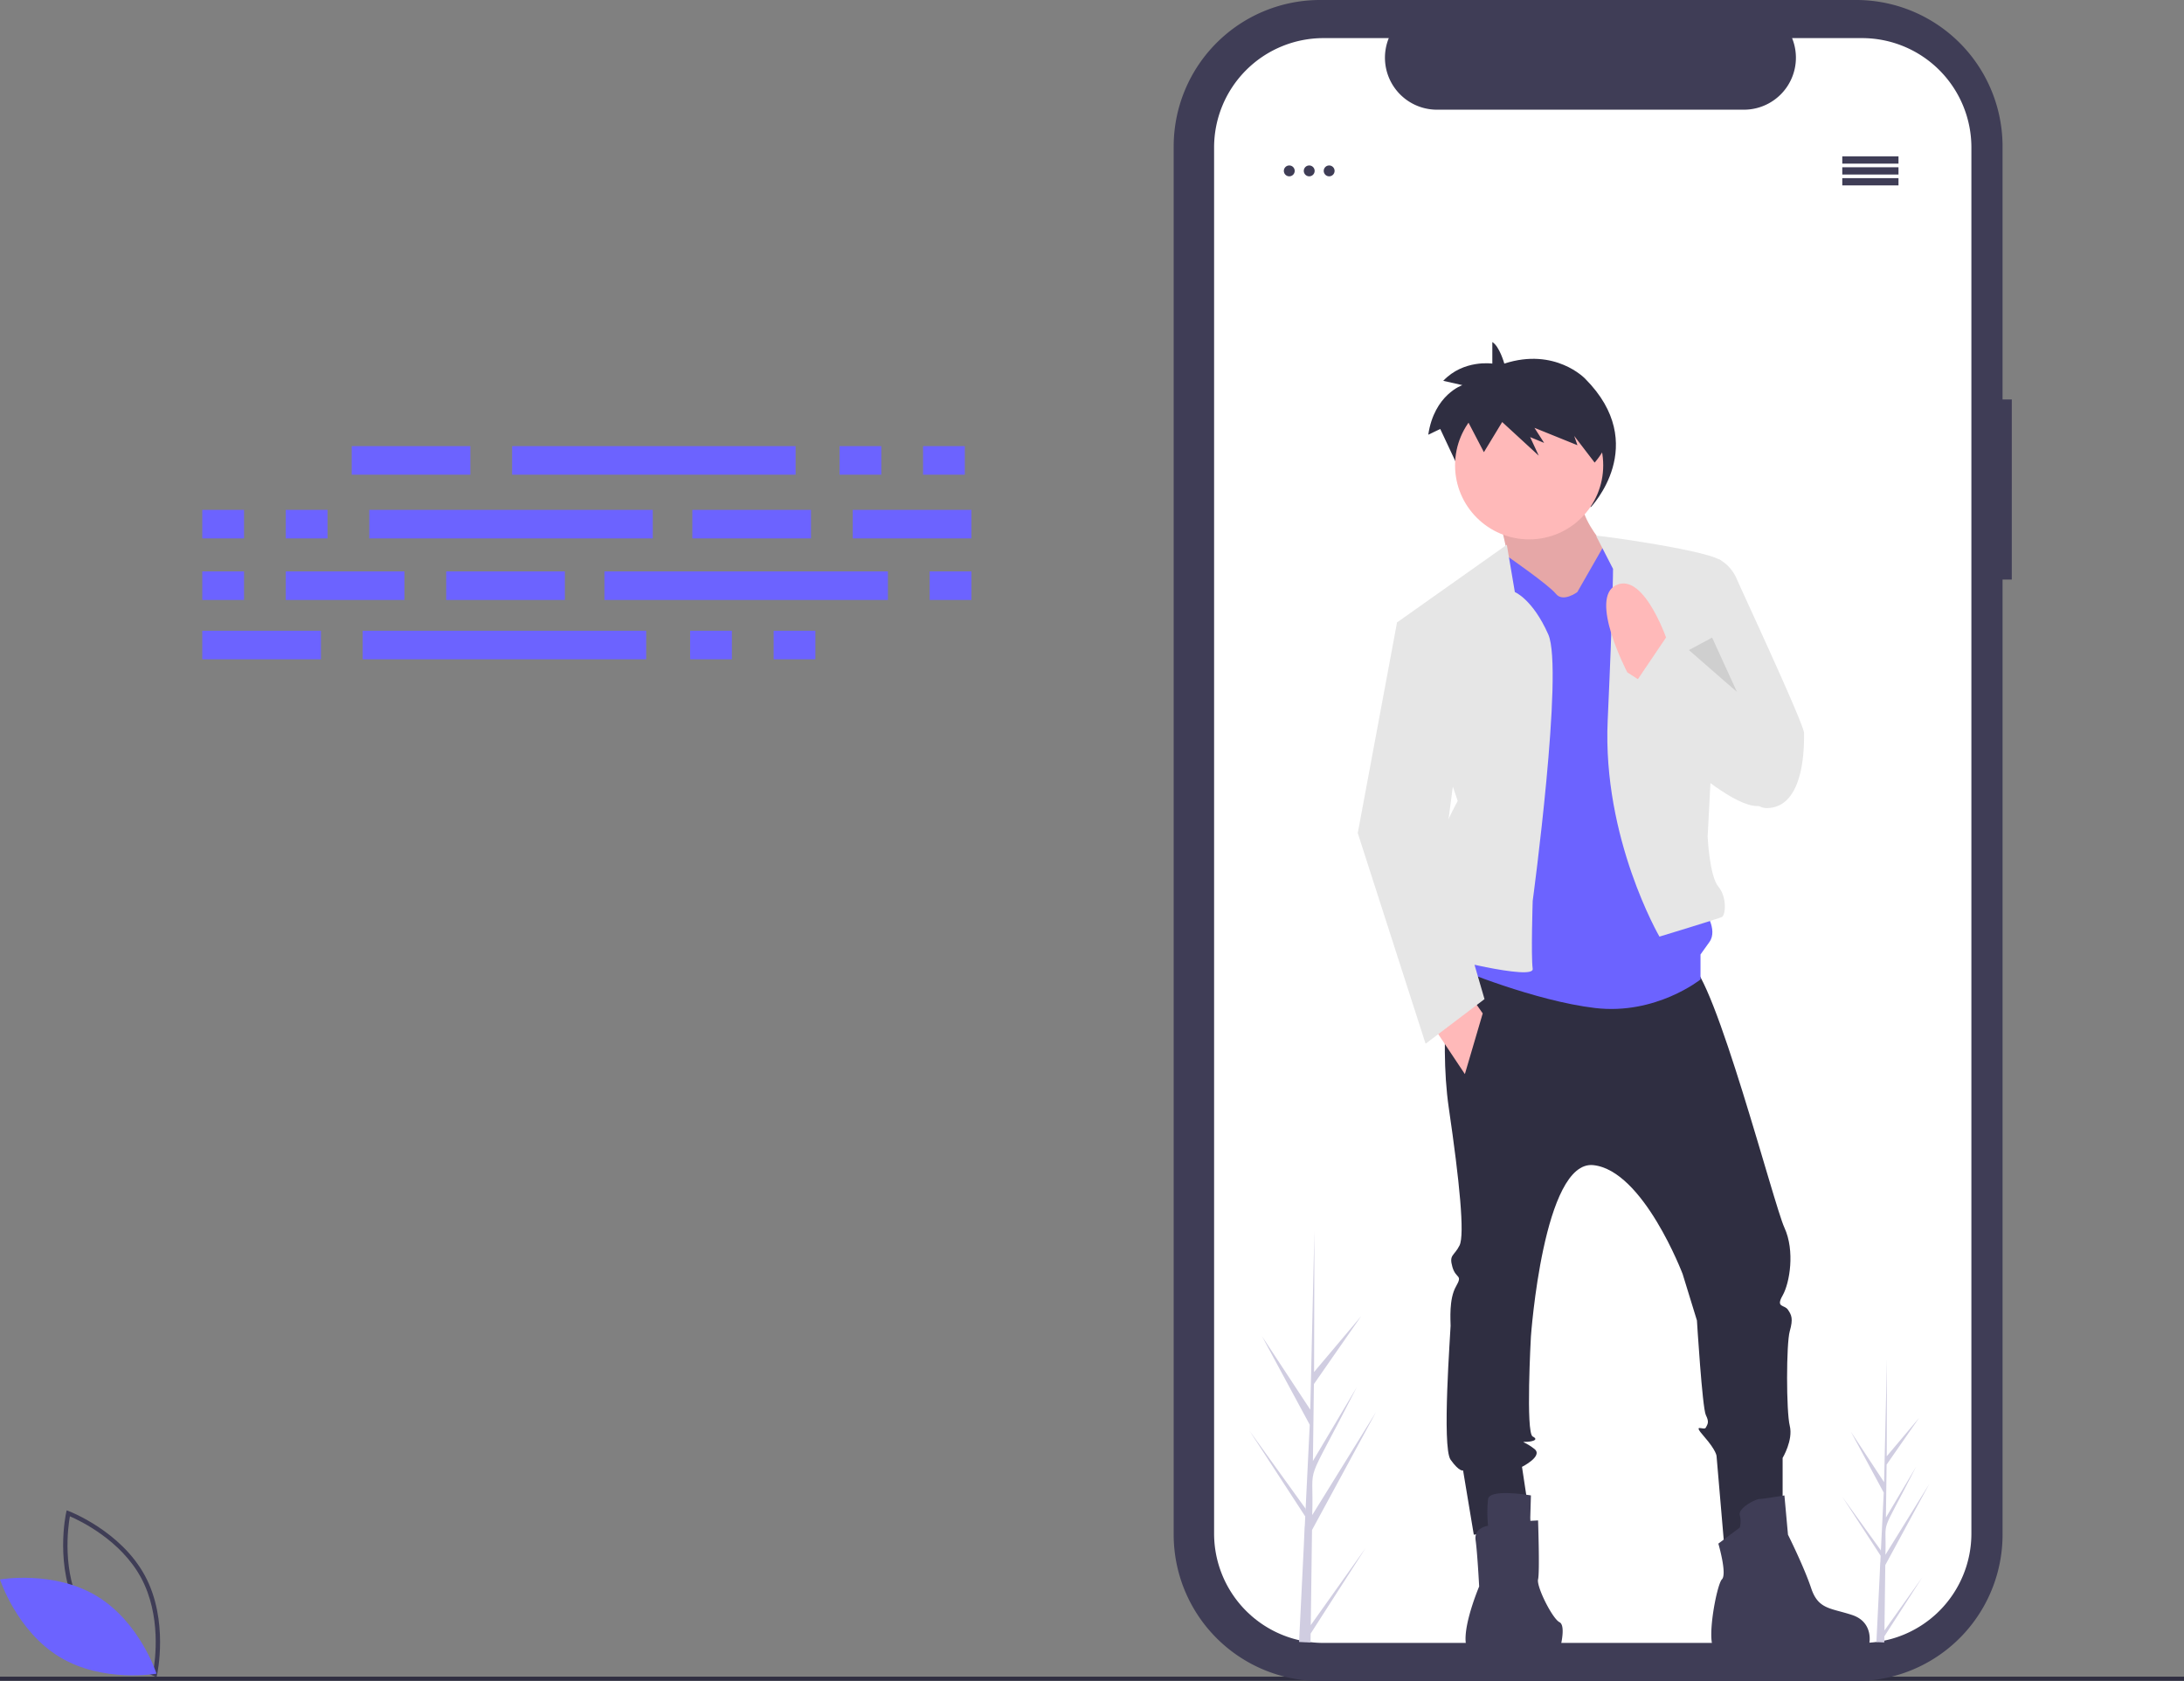 <svg xmlns="http://www.w3.org/2000/svg" width="874.576" height="673.081" viewBox="0 0 874.576 673.081"><rect x="0" y="0" width="874.576" height="673.081" fill="#808080" stroke="none"/><g id="Group_14" data-name="Group 14" transform="translate(-203 -155.811)"><rect id="Rectangle_22" width="874.576" height="1.627" fill="#2f2e41" data-name="Rectangle 22" transform="translate(203 827.148)"/><path id="Path_96" fill="#3f3d56" d="M778.38,237.352h-3.7V136.04A58.637,58.637,0,0,0,716.045,77.4H501.4a58.637,58.637,0,0,0-58.637,58.637V691.847A58.637,58.637,0,0,0,501.4,750.484H716.045a58.637,58.637,0,0,0,58.637-58.637V309.468h3.7Z" data-name="Path 96" transform="translate(230.236 78.408)"/><path id="Path_97" fill="#fff" d="M763.516,137.688v554.99a43.792,43.792,0,0,1-43.791,43.791H504.051a43.792,43.792,0,0,1-43.791-43.791V137.688A43.792,43.792,0,0,1,504.05,93.9h26.165a20.815,20.815,0,0,0,19.265,28.661H672.447A20.815,20.815,0,0,0,691.711,93.9h28.014a43.792,43.792,0,0,1,43.791,43.791Z" data-name="Path 97" transform="translate(228.921 77.169)"/><g id="Group_11" data-name="Group 11" transform="translate(746.713 292.765)"><path id="Path_66" fill="#2f2e41" d="M770.621,178.331s-1.918-6.9-4.8-8.631v8.631s-11.508-1.726-19.66,6.9l7.672,1.726s-11.269,3.74-13.666,19.851l4.8-2.3,12.947,27.619,8.152-14.96,16.3,16.686-3.836-9.206,6.234,2.877-4.316-7.48,19.181,8.631-1.439-4.6,7.028,11.776s24.141-25.01-2.233-51.478C802.988,184.373,791,171.714,770.621,178.331Z" data-name="Path 66" transform="translate(-711.934 -169.701)"/><path id="Path_67" fill="#ffb9b9" d="M773.81,251s7.148,27.164,5,30.738,20.73,22.875,20.73,22.875l22.16-4.289,1.43-30.738s-20.016-17.156-15.726-30.023Z" data-name="Path 67" transform="translate(-717.337 -180.921)"/><path id="Path_68" d="M773.81,251s7.148,27.164,5,30.738,20.73,22.875,20.73,22.875l22.16-4.289,1.43-30.738s-20.016-17.156-15.726-30.023Z" data-name="Path 68" opacity=".1" transform="translate(-717.337 -180.921)"/><path id="Path_69" fill="#2f2e41" d="M751.089,457.578s-5.719,35.742-1.43,65.05,6.434,50.753,4.289,55.042-4.289,3.574-2.859,8.578,4.289,2.859,1.43,7.863-2.144,13.582-2.144,15.726-3.574,48.609,0,53.613,5,4.289,5,4.289l4.289,25.734,22.875-3.574-3.574-23.59s8.578-4.289,5-7.148-5.719-2.859-3.574-2.859,5.719-.715,2.859-2.145-.715-40.031-.715-40.031,5-70.769,25.019-68.624S843.3,589.108,843.3,589.108l5.719,18.586s2.144,35.027,3.574,37.886.715,3.574,0,5-5.719-2.145-.715,3.574,5,7.863,5,7.863l3.217,37.529L883.334,684.9v-22.16s4.289-7.148,2.859-12.867-1.43-32.883,0-37.886.715-6.434-.715-8.578-5-.715-2.145-5.719,5-17.871.715-27.164-27.879-100.792-37.886-105.8S751.089,457.578,751.089,457.578Z" data-name="Path 69" transform="translate(-713.202 -215.934)"/><path id="Path_70" fill="#3f3d56" d="M784.129,719.694s-16.441-2.859-17.156,1.43a48.947,48.947,0,0,0,0,10.722s-5.719.715-5,5.719,1.43,18.586,1.43,18.586-8.935,21.088-3.932,26.092c.05.05,9.871-.357,15.516-.357h20.583s2.859-10.008,0-11.437-9.293-14.3-8.578-17.156,0-23.59,0-23.59l-3.157.178Z" data-name="Path 70" transform="translate(-714.789 -257.881)"/><path id="Path_71" fill="#3f3d56" d="M886.594,732.74l-8.578,6.434s3.574,12.152,1.43,14.3-6.791,26.807-2.5,28.236,30.738-.715,30.738-.715,29.666,1.072,30.38-.357,2.145-10.008-6.433-12.867-13.582-2.144-16.441-10.723-9.293-21.445-9.293-21.445l-1.43-15.726s-8.578,1.43-10.008,1.43-8.578,3.574-7.863,6.434A9.728,9.728,0,0,1,886.594,732.74Z" data-name="Path 71" transform="translate(-733.618 -258.06)"/><ellipse id="Ellipse_12" cx="29.666" cy="29.666" fill="#ffb9b9" data-name="Ellipse 12" rx="29.666" ry="29.666" transform="translate(38.959 19.686)"/><path id="Path_72" fill="#6c63ff" d="M802.117,285.32l10.723-18.742s25.019-1.274,26.449,1.586,13.582,144.4,13.582,144.4,5.719,7.863,2.144,12.867l-3.574,5v10.008s-17.871,14.3-42.175,11.437-55.042-15.726-55.042-15.726l6.434-40.031-.715-117.948,14.4-7.02s16.335,11.309,19.194,14.883S802.117,285.32,802.117,285.32Z" data-name="Path 72" transform="translate(-714.191 -185.214)"/><path id="Path_73" fill="#e6e6e6" d="M772.447,285.335l-3.217-18.943-43.963,31.1,24.3,71.484s-15.012,27.164-12.152,37.172,4.289,25.019,4.289,25.019,38.6,10.008,37.886,5,0-27.164,0-27.164,12.5-92.574,6.249-106.691S772.447,285.335,772.447,285.335Z" data-name="Path 73" transform="translate(-709.541 -185.229)"/><path id="Path_74" fill="#e6e6e6" d="M827.013,275.355l-6.791-13.225c0-.414,48.249,6.26,50.4,10.365L864.9,382.581s.715,15.726,4.289,20.015,2.859,11.437,1.43,12.152-25.019,7.863-25.019,7.863-22.875-39.316-20.73-86.5S827.013,275.355,827.013,275.355Z" data-name="Path 74" transform="translate(-724.791 -184.542)"/><path id="Path_75" fill="#e6e6e6" d="M869.768,275.025l7.571-1.612a16.011,16.011,0,0,1,6.726,7.33c2.145,5,27.164,58.617,27.164,62.191s.715,30.023-15.012,30.023-27.879-67.195-27.879-67.195Z" data-name="Path 75" transform="translate(-732.518 -186.357)"/><path id="Path_76" fill="#ffb9b9" d="M624.055,388.761l12.867,19.3,7.148-24.3-5-7.148Z" data-name="Path 76" transform="translate(-594.031 -114.95)"/><path id="Path_77" fill="#e6e6e6" d="M610.447,199.337l-6.433-.714-15.727,84.35,27.164,84.351,23.59-17.871L622.6,292.981l5.718-43.605Z" data-name="Path 77" transform="translate(-588.287 -86.365)"/><path id="Path_78" fill="#2f2e41" d="M814.389,213.785c-3.928-14.318-16.212-24.768-30.767-24.768a31.329,31.329,0,0,0-25.655,13.814l7.34,14.066,7.319-12.066,14.637,13.458-3.444-7.425,5.6,2.32-3.875-6.033,17.22,6.961-1.292-3.713,8.18,10.674A32.176,32.176,0,0,0,814.389,213.785Z" data-name="Path 78" transform="translate(-714.793 -172.803)"/><path id="Path_79" d="M746.261,210.865l19.261,16.793-9.968-21.8Z" data-name="Path 79" opacity=".1" transform="translate(-613.658 -87.527)"/><path id="Path_81" fill="#ffb9b9" d="M849.948,309.03s-9.293-28.594-20.73-23.59,4.289,35.027,4.289,35.027l10.008,6.434Z" data-name="Path 81" transform="translate(-725.566 -188.194)"/><path id="Path_82" fill="#e6e6e6" d="M900.48,349.566,850.441,310.25,832.57,336.7s47.179,50.039,57.9,40.031S900.48,349.566,900.48,349.566Z" data-name="Path 82" transform="translate(-726.774 -192.273)"/></g><g id="Group_13" data-name="Group 13" transform="translate(-7.7 -11.931)"><rect id="Rectangle_55" width="47.52" height="11.44" fill="#6c63ff" data-name="Rectangle 55" transform="translate(351.54 346.369)"/><rect id="Rectangle_56" width="16.72" height="11.44" fill="#6c63ff" data-name="Rectangle 56" transform="translate(546.9 346.369)"/><rect id="Rectangle_57" width="16.72" height="11.44" fill="#6c63ff" data-name="Rectangle 57" transform="translate(580.34 346.369)"/><rect id="Rectangle_58" width="113.52" height="11.44" fill="#6c63ff" data-name="Rectangle 58" transform="translate(415.78 346.369)"/><rect id="Rectangle_59" width="47.52" height="11.44" fill="#6c63ff" data-name="Rectangle 59" transform="translate(291.7 420.289)"/><rect id="Rectangle_60" width="16.72" height="11.44" fill="#6c63ff" data-name="Rectangle 60" transform="translate(487.06 420.289)"/><rect id="Rectangle_61" width="16.72" height="11.44" fill="#6c63ff" data-name="Rectangle 61" transform="translate(520.5 420.289)"/><rect id="Rectangle_62" width="113.52" height="11.44" fill="#6c63ff" data-name="Rectangle 62" transform="translate(355.94 420.289)"/><rect id="Rectangle_63" width="47.52" height="11.44" fill="#6c63ff" data-name="Rectangle 63" transform="translate(487.94 371.889)"/><rect id="Rectangle_64" width="47.52" height="11.44" fill="#6c63ff" data-name="Rectangle 64" transform="translate(552.18 371.889)"/><rect id="Rectangle_66" width="16.72" height="11.44" fill="#6c63ff" data-name="Rectangle 66" transform="translate(291.7 371.889)"/><rect id="Rectangle_67" width="16.72" height="11.44" fill="#6c63ff" data-name="Rectangle 67" transform="translate(325.14 371.889)"/><rect id="Rectangle_68" width="113.52" height="11.44" fill="#6c63ff" data-name="Rectangle 68" transform="translate(358.58 371.889)"/><rect id="Rectangle_69" width="47.52" height="11.44" fill="#6c63ff" data-name="Rectangle 69" transform="translate(436.9 407.969) rotate(180)"/><rect id="Rectangle_70" width="47.52" height="11.44" fill="#6c63ff" data-name="Rectangle 70" transform="translate(372.66 407.969) rotate(180)"/><rect id="Rectangle_71" width="16.72" height="11.44" fill="#6c63ff" data-name="Rectangle 71" transform="translate(308.42 407.969) rotate(180)"/><rect id="Rectangle_73" width="16.72" height="11.44" fill="#6c63ff" data-name="Rectangle 73" transform="translate(599.7 407.969) rotate(180)"/><rect id="Rectangle_74" width="113.52" height="11.44" fill="#6c63ff" data-name="Rectangle 74" transform="translate(566.26 407.969) rotate(180)"/></g><path id="Path_156" fill="#3f3d56" d="M138.423,692.261l-.94-.352c-.207-.078-20.767-7.955-30.4-25.817s-4.916-39.37-4.867-39.584l.222-.979.94.352c.207.078,20.767,7.955,30.4,25.817s4.916,39.37,4.867,39.584Zm-29.8-27c8.143,15.1,24.391,22.844,28.507,24.611.783-4.412,3.237-22.255-4.9-37.342s-24.389-22.84-28.507-24.611C102.944,632.333,100.491,650.173,108.626,665.26Z" data-name="Path 156" transform="translate(127.262 135.024)"/><path id="Path_157" fill="#6c63ff" d="M110.864,663.651c17.309,10.414,23.975,31.1,23.975,31.1s-21.4,3.8-38.706-6.613-23.975-31.1-23.975-31.1S93.555,653.237,110.864,663.651Z" data-name="Path 157" transform="translate(130.843 131.199)"/><path id="Path_158" fill="#d0cde1" d="M986.852,639.131l22-30.948-22.048,34.338-.048,3.546q-2.32-.043-4.592-.2c0-.805,2.288-45.086,2.218-45.888.107-.029.209-4.188.253-4.37l-22.32-34.284,22.376,31.061.059.912,1.69-34.4-19.126-35.44,19.341,29.394c.012-.468,1.641-71.126,1.655-71.562,0,.232-.134,56.241-.134,56.477l18.855-22.356-18.922,27.2-.4,30.8L1005.3,543.8c-22.01,43.224-17.083,28.071-17.867,51.271l25.527-41.225-25.609,47.2Z" data-name="Path 158" transform="translate(-258.957 167.384)"/><path id="Path_188" fill="#d0cde1" d="M979.2,589.923l15.144-21.3-15.174,23.633-.033,2.44q-1.6-.029-3.16-.136c0-.554,1.575-31.03,1.527-31.582.074-.02.144-2.882.174-3.007l-15.361-23.6,15.4,21.377.04.628,1.163-23.678-13.164-24.391,13.311,20.23c.008-.322,1.13-48.952,1.139-49.252,0,.159-.093,38.708-.092,38.87l12.977-15.387-13.023,18.72-.278,21.2,12.1-20.382c-15.148,29.749-11.757,19.319-12.3,35.287l17.569-28.373L979.545,563.71Z" data-name="Path 188" transform="translate(-21.583 218.754)"/><ellipse id="Ellipse_14" cx="2.178" cy="2.178" fill="#3f3d56" data-name="Ellipse 14" rx="2.178" ry="2.178" transform="translate(717.106 222.058)"/><ellipse id="Ellipse_15" cx="2.178" cy="2.178" fill="#3f3d56" data-name="Ellipse 15" rx="2.178" ry="2.178" transform="translate(725.092 222.058)"/><ellipse id="Ellipse_16" cx="2.178" cy="2.178" fill="#3f3d56" data-name="Ellipse 16" rx="2.178" ry="2.178" transform="translate(733.079 222.058)"/><rect id="Rectangle_24" width="22.508" height="2.904" fill="#3f3d56" data-name="Rectangle 24" transform="translate(940.736 218.428)"/><rect id="Rectangle_25" width="22.508" height="2.904" fill="#3f3d56" data-name="Rectangle 25" transform="translate(940.736 222.784)"/><rect id="Rectangle_26" width="22.508" height="2.904" fill="#3f3d56" data-name="Rectangle 26" transform="translate(940.736 227.141)"/></g></svg>